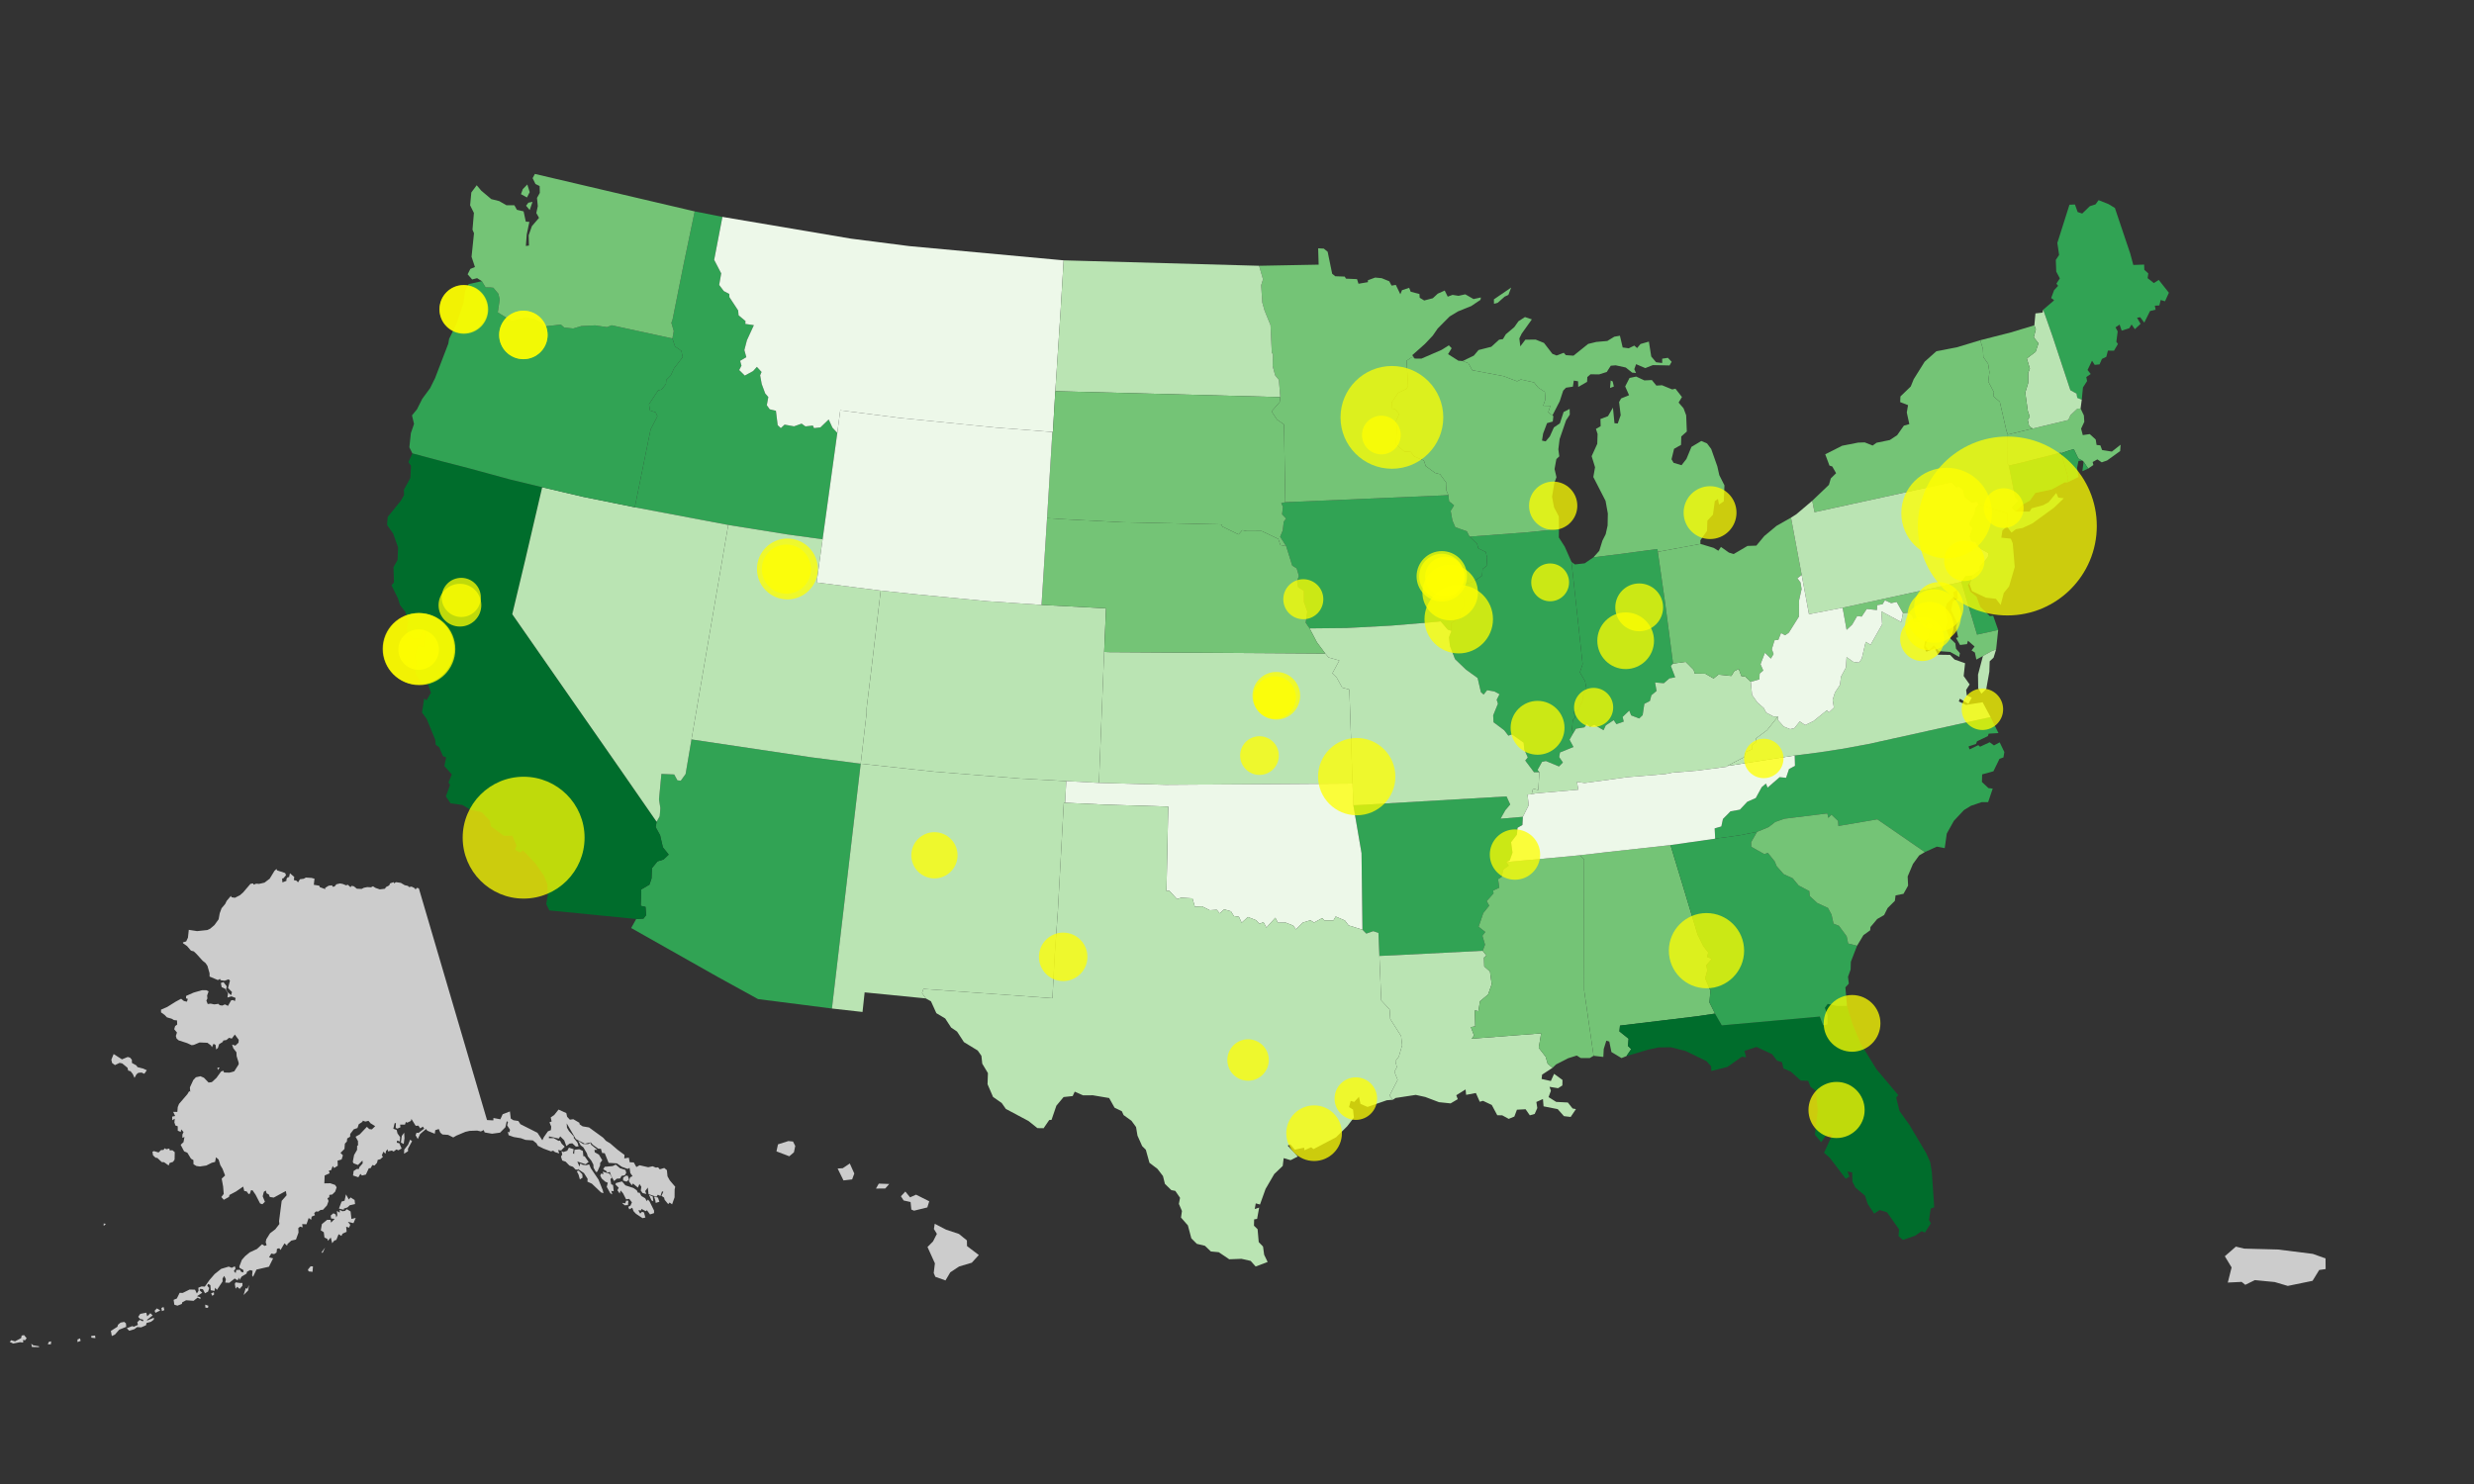 <svg version="1.1"
     baseProfile="full"
     xmlns="http://www.w3.org/2000/svg" height="300" width="500">
	 <rect width="100%" height="100%" fill="#333333" stroke="none"/>
	 <path style="fill: rgb(116, 196, 118);" d="M325.261,172.199L337.61,170.84L339.84,178.177L343.085,188.958L344.248,191.274L345.232,192.546L345.032,193.446L345.94,193.854L344.856,195.119L345.046,196.208L344.607,197.771L345.687,200.288L345.475,202.641L346.609,204.906L342.972,205.445L327.402,207.33L327.284,208.5L329.137,209.983L329.011,211.443L329.663,212.093L328.702,213.501L327.709,213.899L325.671,212.674L325.239,210.553L324.643,210.375L324.119,212.068L324.037,213.665L322.068,213.434L320.156,200.181L320.133,183.411L320.151,173.723L319.322,172.888Z"></path><path style="fill: rgb(204, 204, 204);" d="M132.454,242.723L132.187,241.899L132.981,242.103L133.263,242.952L132.513,243.169ZM131.166,241.543L131.931,241.889L132.028,242.853L131.674,242.667ZM125.954,238.037L126.547,237.655L126.903,237.719L127.126,238.468L126.626,238.874L125.922,238.645ZM124.486,239.161L125.708,238.831L126.397,239.629L128.002,240.154L128.677,240.61L128.937,241.123L129.265,241.104L129.611,241.767L130.389,242.237L130.717,242.813L130.949,242.49L131.294,242.901L132.188,244.731L132.18,245.238L131.373,245.503L130.744,244.653L130.507,244.851L129.638,244.387L129.575,244.695L129.005,244.661L129.388,245.339L129.747,244.965L130.148,245.102L130.437,246.134L129.859,246.26L128.522,245.369L128.025,244.832L127.789,244.154L127.179,244.475L126.967,243.973L127.425,243.716L127.712,243.063L127.165,242.361L126.531,242.443L125.905,241.212L125.43,240.665L125.235,241.276L124.788,240.623L125.041,240.112L124.374,239.427ZM125.709,243.162L126.366,243.261L126.557,242.713L126.994,242.746L126.923,243.617L126.249,243.652ZM122.486,236.696L121.913,236.373L122.213,235.876L123.823,235.73L124.442,235.435L125.273,236.141L126.414,236.522L126.569,237.113L126.261,237.592L125.609,237.717L125.335,238.24L124.663,238.276L124.111,238.758L123.503,237.673L123.251,236.907L122.763,237.079ZM122.832,239.102L122.315,238.879L121.596,238.241L121.304,237.646L121.504,237.224L121.956,237.381L121.821,236.846L123.225,237.291L123.68,238.097L123.361,238.355L123.523,239.407L123.897,239.563L124.036,240.812L123.524,240.743L123.748,241.458L123.34,241.222L122.624,239.932ZM121.826,240.627L121.962,241.222L121.465,241.05L119.609,239.281L118.729,238.884L118.75,238.29L118.025,237.154L116.949,236.429L117.28,235.192L117.751,235.471L118.493,235.551L119.073,235.383L119.395,236.152L120.959,238.467ZM117.838,231.262L118.855,231.286L119.336,231.028L119.461,231.412L120.739,232.441L120.144,232.437L120.203,232.942L121.039,233.406L121.716,234.557L121.291,235.106L121.28,235.608L120.731,236.855L120.446,236.939L119.956,236.052L119.917,235.417L119.498,234.624L118.779,233.736L118.622,233.179L117.902,231.949L117.342,231.522L116.862,230.598ZM116.574,236.787L116.949,236.644L117.679,237.38L117.743,238.064L117.197,238.426L116.916,237.426ZM113.853,232.895L114.638,232.631L114.981,232.008L115.939,232.318L115.792,233.115L116.026,233.302L116.113,232.436L117.094,232.331L117.798,232.671L117.896,233.746L118.155,233.736L118.964,234.9L118.351,235.359L116.672,234.81L117.129,235.867L116.891,236.451L116.344,236.444L115.802,235.881L115.085,235.628L114.318,234.84L113.631,234.604L113.371,233.81L113.626,233.41L113.488,232.693ZM83.281,230.698L82.455,232.207L82.468,232.732L81.656,233.235L81.693,232.409L82.478,231.411L82.889,230.394ZM81.684,228.984L81.749,230.085L81.594,231.256L81.023,230.981L81.205,229.63ZM71.889,179.471L72.115,179.658L73.081,179.702L73.54,179.468L74.209,179.332L74.976,179.373L75.379,179.171L75.886,179.493L76.749,179.792L77.795,179.666L78.012,179.325L78.65,178.997L78.852,178.57L79.569,178.332L79.622,178.58L80.02,178.333L81.014,178.481L81.79,178.944L82.442,179.087L82.643,179.324L83.182,179.232L83.808,179.553L83.991,179.823L84.222,179.492L84.646,179.574L98.427,226.424L99.705,226.494L99.721,226.008L101.121,226.271L101.589,225.25L103.056,224.688L103.222,226.118L103.753,226.46L104.753,226.615L105.18,227.262L108.626,229.003L109.61,230.518L109.905,229.894L110.728,228.711L111.337,228.458L111.406,227.757L111.049,226.877L111.484,226.715L111.301,225.892L112,225.414L112.886,224.304L114.451,225.021L114.618,225.76L115.164,226.349L115.866,226.255L117.087,226.973L117.152,227.288L117.749,227.698L119.039,227.914L121.894,229.988L122.461,230.622L123.31,231.133L124.807,232.425L126.212,233.471L126.17,234.181L127.088,234.024L127.264,234.953L128.088,234.993L128.611,235.923L129.262,235.565L131.01,235.962L131.899,235.768L132.536,236.039L133,235.977L133.338,236.389L134.249,236.111L134.783,236.554L134.905,237.802L135.387,238.653L136.468,239.915L136.349,240.419L136.332,242.05L135.833,243.462L135.331,243.097L135.045,243.421L134.329,242.553L134.21,242.102L133.682,241.747L134.061,240.936L133.799,240.838L133.48,241.777L132.946,241.519L132.668,241.931L131.066,241.399L130.929,240.075L130.399,240.787L130.628,241.376L129.866,241.182L129.503,240.684L129.617,239.911L129.23,239.36L128.924,240.093L127.921,239.249L127.691,239.601L127.095,238.795L127.352,237.993L127.846,237.776L127.387,237.13L127.24,236.096L126.849,236.3L125.67,235.875L124.671,235.18L123.006,235.077L122.22,233.131L121.682,233.076L121.447,232.239L120.908,232.214L119.809,231.424L119.398,230.94L118.192,231.213L116.377,230.263L114.53,227.093L114.587,227.967L114.968,228.621L115.989,229.767L115.948,230.03L116.714,230.996L116.929,231.747L116.375,231.778L115.67,231.127L115.102,231.192L114.456,231.685L114.031,230.523L113.221,229.722L112.93,230.169L110.957,229.73L110.926,230.078L111.919,230.083L112.9,230.641L113.175,230.569L113.501,231.184L114.134,231.807L113.41,232.569L112.789,232.492L113.024,233.172L112.158,232.906L111.795,232.609L111.372,232.762L109.857,232.201L108.699,231.629L108.436,231.141L107.7,230.542L106.209,230.438L105.296,230.104L103.821,229.856L102.79,229.489L102.643,228.781L102.946,228.926L103.082,228.4L102.494,227.499L102.661,226.842L102.419,226.647L102.134,227.885L101.055,228.972L99.436,229.188L97.954,228.93L97.756,228.447L97.182,228.73L96.434,228.552L94.899,228.614L94.052,228.81L92.232,229.576L91.602,229.941L90.566,229.424L89.422,229.342L88.985,228.971L88.685,228.243L87.97,228.466L87.875,229.196L86.38,228.585L86.088,228.236L84.908,229.252L84.438,230.26L83.994,229.499L84.178,228.991L84.588,229.025L85.728,228.166L85.468,227.751L84.926,228.101L84.569,227.558L84.005,227.587L83.156,226.203L83.027,226.611L82.304,226.959L82.02,226.809L81.854,227.34L80.866,227.351L80.925,227.896L80.307,228.156L79.969,228.013L80.014,227.01L79.746,227.088L79.491,228.186L80.156,228.418L80.344,229.144L80.862,229.869L80.796,230.759L80.257,230.564L80.194,231.014L80.699,231.099L81.171,232.183L80.523,232.534L80.103,232.375L79.551,232.793L79.197,232.591L78.399,232.755L78.356,232.324L78.023,232.671L77.9,233.245L77.483,232.817L77.167,233.567L77.401,233.85L76.867,234.342L76.335,234.482L76.203,235.056L75.689,235.627L75.262,235.515L74.899,236.149L74.536,236.172L73.947,237.445L73.147,237.639L72.838,237.302L72.425,237.993L71.349,237.634L71.472,236.72L72.096,236.324L72.535,236.325L72.62,235.966L73.303,235.179L73.255,234.605L72.342,235.509L71.44,235.158L71.301,234.856L71.564,233.489L72.164,232.455L72.176,231.67L72.367,231.499L72.342,230.661L71.861,229.795L72.687,229.337L74.153,227.794L74.626,228.248L75.155,228.314L75.826,227.658L74.884,227.074L74.477,226.582L73.833,226.735L73.334,226.544L73.23,226.792L72.505,227.27L72.245,228.031L71.485,228.305L70.778,229.236L70.762,229.789L70.173,230.151L70.105,230.768L69.703,231.192L69.615,232.274L68.818,233.059L69.303,233.555L69.037,234.396L68.226,234.628L68.263,235.666L67.526,236.118L67.239,235.713L66.93,236.553L66.471,236.626L66.612,237.191L65.615,237.629L65.55,239.224L66.743,239.202L67.722,239.541L68.038,240.03L67.738,240.898L67.152,241.476L66.562,241.56L66.545,242.024L66.174,242.231L66.404,242.788L66.077,243.684L65.274,244.561L64.777,244.602L64.317,244.927L63.844,244.906L63.505,245.248L63.643,245.671L62.976,245.95L62.884,246.59L62.384,246.221L61.946,247.489L61.068,247.457L61.169,248.113L60.637,247.972L60.284,248.28L60.333,249.169L59.817,250.579L58.876,250.798L58.123,251.465L58.013,251.815L57.492,251.347L56.694,252.699L56.445,252.334L55.977,252.464L55.89,253.214L55.409,253.516L54.821,253.417L54.38,254.174L55.195,254.384L54.359,256.071L51.832,256.656L51.134,258.126L50.954,257.811L51.046,256.892L50.547,256.75L49.92,257.096L49.823,257.469L48.835,258.068L48.408,258.754L48.283,258.265L48.018,258.836L47.437,258.457L46.334,259.329L45.52,259.283L45.65,258.597L45.308,257.929L44.971,258.466L44.989,259.041L43.845,260.759L43.482,260.317L43.345,260.973L42.594,260.831L42.518,259.795L42.07,259.548L41.891,259.914L42.282,260.389L42.057,261.098L41.433,261.445L41.008,260.623L40.454,260.539L40.34,260.85L40.877,261.334L39.819,262.03L40.503,262.264L40.504,262.608L39.937,262.323L39.123,262.969L37.615,262.853L36.839,263.263L36.75,263.602L35.857,263.944L35.234,263.755L35.089,262.768L35.741,262.499L36.302,261.36L36.929,261.373L38.325,260.684L39.409,260.716L39.781,261.482L40.121,260.954L40.087,260.32L40.722,260.064L41.393,260.094L42.346,258.755L43.378,257.558L44.7,256.507L46.219,256.054L46.84,256.295L47.454,255.988L47.608,256.449L47.264,256.962L47.629,257.368L47.749,256.738L48.505,256.688L48.712,257.091L49.178,257.237L49.196,256.75L48.428,256.314L48.366,256.027L48.887,254.681L49.572,253.908L50.489,253.161L51.935,252.491L52.973,251.529L53.48,251.865L53.885,251.714L53.701,251.114L53.814,250.537L54.579,249.312L55.638,248.507L56.464,247.444L56.398,246.871L56.929,242.764L57.925,241.629L57.769,240.772L55.325,242.099L54.533,241.977L54.328,241.463L53.878,241.243L53.718,240.671L53.325,240.938L53.089,241.834L53.541,242.948L53.027,243.447L52.56,243.281L51.645,241.508L51.032,240.621L50.723,240.622L50.518,241.285L50.252,241.4L49.852,240.854L49.365,240.766L49.148,239.873L47.696,240.868L46.382,241.565L46.27,241.966L45.229,242.546L44.738,241.985L45.216,241.366L45.094,239.865L44.803,238.273L45.489,237.63L44.976,236.291L44.525,235.529L44.189,234.424L43.651,233.944L43.473,234.888L42.794,235.063L41.694,235.619L40.389,235.811L39.69,235.713L39.107,235.36L39.088,234.523L38.593,234.231L37.864,233.027L37.203,232.748L36.514,231.424L37.089,230.892L37.281,229.838L36.862,230.037L36.858,229.372L37.093,228.842L36.623,228.314L36.526,228.826L35.924,228.574L35.917,227.678L35.448,227.522L35.242,226.897L35.322,226.153L34.816,226.454L34.801,225.73L35.398,225.611L34.999,224.766L35.837,224.783L35.922,223.808L36.179,223.166L37.869,221.196L38.232,220.588L38.446,220.719L38.38,219.821L39.06,218.342L39.591,217.773L40.52,217.573L41.212,217.872L42.158,218.844L42.811,218.76L43.74,217.908L44.7,216.592L45.164,216.463L45.268,216.811L46.368,216.841L47.345,216.573L48.229,215.178L48.233,214.833L47.823,213.506L47.784,212.731L47.14,211.887L46.908,211.165L47.57,211.378L48.206,210.784L48.25,210.211L47.46,209.138L46.847,209.958L46.289,209.801L45.751,210.246L45.147,210.343L44.989,210.653L44.284,211.087L44.044,211.853L43.685,212.155L43.563,211.23L43.153,211.011L42.824,211.714L42.667,211.361L41.918,210.805L40.332,210.74L39.16,211.235L38.723,211.289L37.826,210.873L36.119,210.32L35.696,209.963L35.538,209.428L35.766,208.73L35.208,208.069L35.395,207.425L35.813,207.121L35.774,206.282L35.167,206.221L34.691,205.941L33.736,205.663L33.275,205.178L32.547,204.658L32.543,204.109L33.833,203.541L35.477,202.51L36.602,201.903L37.167,202.358L37.774,202.499L37.962,201.941L37.6,201.823L37.608,201.336L39.133,200.66L40.811,200.179L41.693,200.178L42.161,200.405L41.86,201.247L41.917,201.852L41.707,202.269L41.981,202.973L42.569,202.891L43.297,203.042L44.153,202.936L44.388,203.204L44.945,203.282L45.444,203.041L46.077,203.346L46.722,202.218L47.163,202.171L47.46,202.405L47.622,201.75L46.787,201.419L45.973,201.655L46.078,200.8L45.478,199.867L44.805,199.558L44.633,198.722L45.171,198.542L45.823,199.392L45.677,200.045L45.993,200.569L46.7,201.188L46.887,200.563L46.086,199.714L46.477,198.239L46.203,197.975L45.395,198.264L44.577,198.149L44.464,197.887L44.037,198.126L42.353,197.413L42.356,196.756L41.932,195.275L41.559,194.709L40.944,194.212L39.732,192.867L39.177,192.337L38.595,192.174L37.794,191.244L36.988,190.68L36.963,190.506L37.625,190.315L37.985,189.551L38.155,187.971L39.832,188.231L41.901,188.011L42.449,187.761L43.333,187.017L44.185,185.841L44.404,184.634L44.783,183.605L45.499,182.758L45.811,182.121L46.673,181.105L46.794,181.39L47.482,181.491L48.496,180.973L49.129,180.417L50.617,178.676L51.175,178.588L51.236,178.84L51.802,178.636L52.362,178.682L53.454,178.431L54.502,177.637L55.487,176.024L55.894,175.668L55.983,175.943L57.635,176.49L57.798,176.928L57.275,177.552L57.019,177.596L57.076,178.379L57.885,178.074L57.905,177.651L58.249,177.234L58.389,177.449L58.599,176.534L59.469,177.281L59.386,177.907L59.907,178.032L60.236,178.37L60.625,177.743L61.396,177.642L61.816,177.403L62.962,177.477L63.561,177.635L63.421,178.866L64.52,179.046L64.636,179.344L65.743,179.74L65.72,179.487L66.42,179.051L67.139,178.976L67.19,179.253L67.61,179.219L67.986,178.764L68.691,178.597L69.219,178.682L69.974,178.983L70.278,178.845L70.835,179.348L71.057,179.079L71.513,179.168ZM69.478,244.335L69.488,244.565L68.503,244.32L69.039,242.906L69.639,242.726L69.92,241.45L70.503,242.485L70.847,242.069L71.662,242.582L71.761,243.41L70.681,243.652L70.242,244.078ZM66.909,247.161L67.638,246.4L66.909,246.323L66.839,245.723L67.392,245.267L67.844,245.513L67.963,246.108L68.166,245.684L68.094,244.795L68.648,245.144L68.68,244.563L69.168,244.859L69.711,244.801L70.099,244.441L70.854,244.906L71.026,246.421L71.896,246.204L71.433,247.271L70.318,246.992L70.789,247.605L70.542,248.182L69.961,247.985L70.056,249.015L69.236,249.39L69.001,249.848L68.434,249.5L67.98,250.641L67.555,250.796L67.131,251.326L66.854,250.168L66.256,250.855L66.192,250.485L65.57,250.163L65.436,249.107L64.831,248.723L65.054,247.465L66.104,246.597L66.795,246.594ZM65.707,252.199L65.194,253.307L64.991,253.15ZM62.783,255.986L63.251,256.013L63.164,257.112L62.382,257.019L62.229,256.655ZM50.327,259.764L50.148,260.883L49.225,261.799L49.673,260.395L49.984,260.539ZM48.452,259.357L49.006,259.36L48.987,259.934L48.426,260.561L47.939,260.127L47.624,260.525L47.456,259.547L47.623,259.234ZM43.221,261.227L43.272,261.688L42.915,261.962L42.669,261.466ZM44.396,215.805L44.033,216.309L43.937,215.845ZM41.468,263.742L42.11,263.969L42.026,264.396L41.509,264.346ZM33.05,264.216L33.217,264.834L32.727,265.052L32.613,264.409ZM32.401,264.909L31.411,265.396L31.247,264.978L31.695,264.501ZM33.608,232.325L34.217,232.18L34.309,232.564L34.838,232.525L35.316,232.914L35.287,234.414L34.975,234.878L34.278,235.105L34.088,235.608L33.155,234.942L32.695,234.925L31.789,234.08L31.448,234.043L30.927,233.552L30.806,232.843L31.107,232.703L32.048,232.978L32.555,232.481L33.04,232.472L33.287,232.12ZM30.388,265.472L30.854,265.919L29.732,266.789L29.732,266.962L31.101,266.374L31.081,266.774L30.511,267.21L29.633,267.441L29.5,267.917L28.529,268.335L27.726,268.279L27.145,268.705L26.106,269.019L25.63,268.503L26.731,268.083L27.045,268.205L27.877,267.835L27.745,267.303L28.243,266.809L28.877,267.134L28.979,266.8L28.281,266.612L27.933,266.2L28.337,265.61L29.568,265.363L29.749,266.1ZM22.406,269.05L23.729,268.213L23.851,267.795L24.37,267.37L25.11,267.231L25.452,267.531L25.507,268.229L24.087,268.806L23.231,269.792L22.6,270.085ZM19.217,269.988L19.279,270.517L18.466,270.424L18.431,270.072ZM21.412,247.409L20.954,247.833L20.953,247.338ZM16.171,270.557L16.3,271.07L15.658,271.313L15.655,270.791ZM22.968,213.079L24.652,214.157L25.812,213.676L26.279,213.808L26.649,214.243L26.667,214.886L27.539,215.365L27.785,215.72L28.972,216.032L29.668,216.357L29.169,217.074L28.604,216.823L27.957,216.877L27.588,217.173L27.181,217.898L26.837,217.121L26.386,216.558L25.91,216.427L25.765,215.851L24.709,214.982L24.171,214.863L23.234,215.315L22.657,214.892L22.504,214.222ZM10.342,271.157L10.282,271.756L9.655,271.752L9.872,271.271ZM6.328,271.64L6.698,271.95L7.882,272.161L7.901,272.339L6.443,272.305ZM4.279,270.502L4.372,269.996L4.861,269.898L5.389,270.537L5.046,270.96L4.673,270.85L4.679,271.407L4.062,271.331L2.658,271.603L1.97,271.271L2.266,270.929L3.03,271.16ZM-2.989,271.073L-2.399,271.133L-2.558,271.77L-3.264,271.504L-4.355,272.019L-4.443,270.935L-4.057,271.006L-3.812,270.274L-3.341,270.365L-3.482,270.918ZM-5.02,270.047L-4.741,270.386L-5.208,271.177L-5.757,271.297L-5.635,270.769ZM-8.092,269.359L-7.569,269.534L-7.255,270.272L-7.969,270.844ZM-32.709,254.758L-32.302,255.305L-32.483,255.818L-33.774,255.607L-34.197,254.488L-34.037,254.121Z"></path><path style="fill: rgb(49, 163, 84);" d="M173.951,154.387L168.134,203.88L153.205,201.975L145.077,197.502L127.559,187.604L128.575,185.784L130.05,185.703L130.577,185.014L130.466,183.334L129.494,183.114L129.597,179.809L131.257,178.832L131.676,177.586L131.763,175.499L132.88,174.131L134.101,173.756L135.147,172.763L133.971,171.289L133.407,168.843L132.508,167.216L132.701,166.125L133.33,165.012L133.463,163.371L133.186,161.608L133.673,156.453L136.255,156.564L136.904,157.754L137.591,157.823L138.56,156.472L139.752,149.48L163.978,153.097Z"></path><path style="fill: rgb(49, 163, 84);" d="M274.496,162.746L304.471,160.999L305.219,162.631L304.241,163.777L303.268,165.502L307.773,165.125L307.686,166.778L306.694,167.348L306.578,168.713L305.393,170.264L305.684,172.369L305.116,173.964L304.439,174.261L304.928,174.995L303.858,175.758L303.472,177.288L302.763,177.73L303.016,179.451L301.765,180.031L301.849,180.604L300.471,182.157L300.974,183.085L299.782,184.574L298.834,187.345L300.181,188.406L299.601,189.172L300.129,190.967L299.66,192.206L281.92,193.111L278.777,193.249L278.583,188.586L277.539,188.243L276.134,188.731L275.353,187.942L275.167,172.472L273.508,162.782Z"></path><path style="fill: rgb(0, 109, 44);" d="M89.434,93.287L94.761,94.66L103.098,96.933L109.577,98.497L106.119,113.326L103.527,124.164L110.244,133.818L116.745,143.162L121.984,150.675L125.818,156.185L132.701,166.125L132.508,167.216L133.407,168.843L133.971,171.289L135.147,172.763L134.101,173.756L132.88,174.131L131.763,175.499L131.676,177.586L131.257,178.832L129.597,179.809L129.494,183.114L130.466,183.334L130.577,185.014L130.05,185.703L128.575,185.784L118.908,184.826L111.02,184.048L110.389,182.741L110.717,180.943L110.607,178.711L109.908,176.994L108.131,174.458L105.723,171.926L105.071,172.327L104.063,171.763L104.402,170.95L103.552,168.941L101.819,168.952L99.19,167.028L99.005,165.899L97.349,164.185L95.128,163.718L93.434,162.725L91.059,162.405L90.116,160.987L90.96,158.663L90.636,158.187L91.309,156.565L89.812,154.859L90.163,153.108L89.511,152.848L88.76,151.072L88.058,150.549L87.956,149.53L86.242,145.365L85.284,144.024L85.735,141.201L86.19,141.567L87.087,140.053L86.517,138.313L85.297,138.197L84.114,136.443L83.849,135.226L84.228,134.227L83.821,132.673L84.412,130.433L85.642,130.756L85.956,127.496L85.33,127.68L84.816,129.192L83.43,129.174L82.191,127.594L82.479,125.522L81.903,123.667L80.846,122.33L80.439,121.017L79.122,118.301L79.622,117.739L79.526,114.657L80.353,113.185L80.452,110.658L79.46,107.875L78.227,106.123L78.35,104.503L80.994,101.244L81.657,100.08L81.623,99.018L82.924,96.632L83.065,94.17L82.541,93.421L83.338,91.646Z"></path><path style="fill: rgb(186, 228, 179);" d="M185.328,120.164L199.571,121.538L210.492,122.283L223.53,122.977L223.154,131.792L222.1,158.264L215.494,157.902L206.283,157.4L188.872,156.004L185.076,155.589L173.951,154.387L175.143,144.176L175.144,143.204L176.049,135.779L177.998,119.4Z"></path><path style="fill: rgb(49, 163, 84);" d="M408.709,93.49L416.529,91.483L416.569,91.622L417.984,96.626L417.83,97.521L417.243,97.536L414.678,98.951L411.362,99.657L410.263,101.201L408.844,101.978L407.304,103.43L406.598,102.568L407.907,101.228L407.275,100.648L405.993,94.113Z"></path><path style="fill: rgb(49, 163, 84);" d="M398.619,116.359L398.266,117.536L397.728,118.261L398.197,119.587L399.463,120.622L400.223,122.672L402.155,124.536L402.823,124.472L403.837,127.353L399.564,128.291L396.381,117.641L397.254,116.44Z"></path><path style="fill: rgb(204, 204, 204);" d="M389.694,125.773L390.711,126.434L390.049,127.523L389.271,126.411Z"></path><path style="fill: rgb(0, 109, 44);" d="M342.972,205.445L346.609,204.906L347.97,207.282L358.196,206.366L367.785,205.504L368.459,207.285L369.344,207.087L369.372,205.285L368.816,203.727L369.39,202.949L371.207,203.366L373.283,203.345L374.385,206.992L376.065,211.02L379.224,216.133L383.643,221.387L383.224,221.901L383.894,224.588L385.878,227.366L389.257,233.066L390.086,234.89L390.418,236.856L390.908,244.046L390.208,244.323L389.85,246.653L390.238,247.302L389.031,249.163L388.36,248.903L387.017,249.823L384.586,250.649L383.695,249.897L383.806,248.533L381.376,245.074L379.884,244.615L378.776,245.337L377.473,243.399L376.92,241.715L374.977,240.075L374.381,238.876L374.327,237.008L373.383,236.83L373.776,237.871L373.018,238.287L369.799,234.054L368.639,233.038L370.385,229.232L368.908,229.668L368.078,230.912L366.799,229.383L367.374,224.464L366.986,220.516L365.924,219.721L365.429,218.495L363.941,218.443L361.924,216.634L360.435,215.995L360.155,214.732L359.139,214.405L358.144,213.106L354.997,211.643L352.566,212.434L352.881,213.742L352.027,213.623L349.137,215.674L345.859,216.508L345.814,215.549L344.882,214.516L340.657,212.461L337.74,211.718L335.213,211.737L333.151,212.174L328.702,213.501L329.663,212.093L329.011,211.443L329.137,209.983L327.284,208.5L327.402,207.33Z"></path><path style="fill: rgb(49, 163, 84);" d="M355.11,168.165L353.904,170.257L353.929,171.18L356.573,172.666L357.284,172.406L358.672,174.135L359.066,175.096L360.486,176.718L362.298,177.541L363.502,179L365.662,180.147L365.754,181.157L367.283,182.554L369.435,183.547L370.156,184.885L370.56,186.718L371.655,187.159L373.214,189.272L373.517,190.731L375.319,191.186L374.059,194.439L374.011,196.008L373.487,197.466L373.65,198.85L372.956,199.606L373.283,203.345L371.207,203.366L369.39,202.949L368.816,203.727L369.372,205.285L369.344,207.087L368.459,207.285L367.785,205.504L358.196,206.366L347.97,207.282L346.609,204.906L345.475,202.641L345.687,200.288L344.607,197.771L345.046,196.208L344.856,195.119L345.94,193.854L345.032,193.446L345.232,192.546L344.248,191.274L343.085,188.958L339.84,178.177L337.61,170.84L346.642,169.545L351.565,168.862Z"></path><path style="fill: rgb(204, 204, 204);" d="M191.086,258.846L189.036,258.116L188.707,257.358L188.947,255.398L187.45,252.085L188.56,250.972L189.347,249.435L188.745,248.445L188.909,247.395L191.226,248.594L193.811,249.453L195.414,250.756L195.436,251.9L197.82,253.711L196.405,255.265L193.842,256.029L192.053,257.206ZM182.967,240.874L183.926,242.049L185.131,241.509L187.802,242.847L187.416,244.089L184.728,244.747L184.185,244.517L184.029,242.998L182.632,242.684L182.081,241.836ZM179.716,239.348L178.919,240.259L177.035,240.28L177.607,239.276ZM171.743,235.204L172.656,237.236L172.217,238.426L170.47,238.629L169.288,236.218L170.318,236.163ZM159.333,230.671L160.272,230.763L160.721,231.662L160.456,232.941L159.519,233.749L156.923,232.758L157.235,231.337Z"></path><path style="fill: rgb(49, 163, 84);" d="M146.005,43.843L144.336,52.531L145.757,55.264L145.349,57.602L146.276,58.84L147.393,59.434L147.41,60.065L149.181,62.757L149.271,63.74L150.666,64.907L150.631,65.482L152.358,65.736L150.956,68.781L150.439,70.773L150.832,72.198L149.583,72.949L149.854,73.918L149.392,74.807L150.523,75.927L152.211,75.005L152.964,74.164L153.909,75.196L153.625,75.875L153.943,77.625L154.649,79.536L155.279,80.27L154.975,81.918L155.56,82.741L156.815,83.041L157.174,85.961L157.805,86.546L158.57,85.842L160.479,86.186L162.005,85.643L162.781,86.196L164.283,86.031L164.516,86.55L165.809,86.399L167.477,84.798L168.237,86.453L169.223,87.51L166.252,109.018L159.124,108.039L147.179,106.125L128.293,102.552L131.486,86.818L132.862,84.16L132.502,83.354L131.361,82.974L131.167,81.712L133.021,78.912L133.709,78.758L134.594,77.618L134.655,76.8L135.556,75.907L136.218,74.478L137.968,72.193L137.708,70.925L136.422,70.036L135.898,68.421L136.167,66.918L135.691,65.264L135.93,64.583L138.208,53.205L140.399,42.736Z"></path><path style="fill: rgb(49, 163, 84);" d="M296.999,108.48L308.801,107.593L315.071,106.951L315.042,108.647L316.233,110.503L317.603,113.598L319.853,134.254L319.298,135.917L320.344,137.695L320.625,139.218L319.918,140.558L319.823,141.734L318.809,143.737L318.048,143.964L318.35,145.048L317.878,145.535L317.687,147.642L317.971,148.194L317.208,149.536L318.002,151.006L315.282,152.11L315.112,153.049L315.865,154.137L315.074,154.944L312.426,153.845L311.647,154.016L310.74,155.653L311.123,156.101L310.023,156.107L308.255,153.747L308.766,153.12L308.053,151.488L307.932,150.142L305.57,148.46L304.842,148.716L304.001,147.624L301.85,146.009L301.775,144.611L302.735,142.257L302.483,141.454L303.058,140.341L302.051,139.795L300.552,139.528L299.846,140.407L299.29,139.917L298.628,137.065L296.261,135.355L294.062,133.239L293.041,130.602L292.847,128.827L293.337,127.536L293.335,125.941L295.097,124.849L295.178,123.49L295.972,122.562L295.965,121.016L294.805,119.845L295.119,118.277L297.604,117.655L299.534,116.391L299.637,115.03L300.436,114.384L300.544,112.685L300.277,111.596L298.769,110.85L298.521,109.952Z"></path><path style="fill: rgb(49, 163, 84);" d="M327.395,111.997L334.972,110.987L335.052,111.559L336.541,121.958L338.135,134.155L337.678,134.609L338.558,136.922L337.395,137.132L336.263,138.115L334.491,137.964L334.793,139.676L333.749,140.545L333.452,141.703L332.329,142.287L331.984,144.569L331.28,145.243L329.661,144.619L329.278,143.645L327.934,144.928L328.161,145.873L326.682,146.391L326.134,145.581L324.53,146.644L324.078,147.619L322.223,146.518L321.365,146.905L320.702,146.347L320.214,147.032L318.516,147.311L317.971,148.194L317.687,147.642L317.878,145.535L318.35,145.048L318.048,143.964L318.809,143.737L319.823,141.734L319.918,140.558L320.625,139.218L320.344,137.695L319.298,135.917L319.853,134.254L317.603,113.598L318.301,114.101L320.273,113.878L322.056,112.652Z"></path><path style="fill: rgb(49, 163, 84);" d="M291.749,100.144L292.713,100.076L292.874,101.365L293.868,102.16L293.184,103.269L293.534,105.219L294.122,106.575L296.46,107.412L296.999,108.48L298.521,109.952L298.769,110.85L300.277,111.596L300.544,112.685L300.436,114.384L299.637,115.03L299.534,116.391L297.604,117.655L295.119,118.277L294.805,119.845L295.965,121.016L295.972,122.562L295.178,123.49L295.097,124.849L293.335,125.941L293.337,127.536L292.598,127.297L291.148,125.606L290.47,125.699L281.144,126.476L272.124,126.958L264.673,127.033L263.892,125.893L264.199,123.62L263.512,121.659L263.499,119.443L262.347,118.696L262.145,117.496L262.514,116.429L262.059,114.897L261.166,114.337L259.939,110.412L258.721,108.506L259.259,107.2L259.441,105.467L259.917,104.834L259.106,103.982L259.29,102.442L258.934,101.727L259.759,101.522Z"></path><path style="fill: rgb(186, 228, 179);" d="M224.133,131.833L267.841,132.112L268.518,132.913L270.682,133.521L269.27,136.124L270.137,136.966L271.266,139.005L272.711,139.39L273.351,158.394L235.591,158.651L222.1,158.264L223.154,131.792Z"></path><path style="fill: rgb(186, 228, 179);" d="M344.642,136.189L346.319,137.157L347.284,136.375L349.908,136.65L350.502,135.677L351.404,135.24L351.933,136.67L352.739,136.784L353.847,137.826L354.091,140.476L355.174,142.011L356.456,143.119L356.955,144.064L358.417,144.846L359.329,144.838L357.126,147.607L354.844,149.302L354.952,149.969L354.037,150.703L354.084,151.478L352.828,152.02L352.53,153.044L349.044,154.853L348.953,155.014L343.072,155.781L337.913,156.204L336.57,156.48L328.915,157.108L320.256,158.289L318.705,158.065L318.984,159.637L310.378,160.387L309.552,160.559L309.831,159.419L310.888,159.71L311.123,156.101L310.74,155.653L311.647,154.016L312.426,153.845L315.074,154.944L315.865,154.137L315.112,153.049L315.282,152.11L318.002,151.006L317.208,149.536L317.971,148.194L318.516,147.311L320.214,147.032L320.702,146.347L321.365,146.905L322.223,146.518L324.078,147.619L324.53,146.644L326.134,145.581L326.682,146.391L328.161,145.873L327.934,144.928L329.278,143.645L329.661,144.619L331.28,145.243L331.984,144.569L332.329,142.287L333.452,141.703L333.749,140.545L334.793,139.676L334.491,137.964L336.263,138.115L337.395,137.132L338.558,136.922L337.678,134.609L338.135,134.155L340.681,133.795L342.291,135.414L342.512,136.163Z"></path><path style="fill: rgb(186, 228, 179);" d="M281.92,193.111L299.66,192.206L300.409,193.165L299.919,193.586L299.968,195.366L301.127,196.39L301.478,198.966L300.741,201.043L299.099,202.412L298.792,204.406L298.051,204.265L298.148,207.48L297.261,207.637L297.906,209.324L297.419,209.981L311.468,208.899L310.982,211.827L312.375,213.629L312.788,215.035L313.772,215.861L311.656,217.248L311.565,218.12L313.429,218.533L314.089,217.082L315.78,218.321L315.757,219.428L314.891,219.987L313.159,219.71L313.437,220.501L312.966,221.79L314.514,222.757L316.868,222.878L317.819,224.084L318.502,224.212L317.434,225.799L316.074,225.637L314.813,224.217L311.957,223.653L311.831,222.177L310.502,222.769L310.69,224L310.161,225.195L309.178,225.468L308.324,224.243L306.574,224.335L306.054,225.717L304.916,226.187L303.605,225.471L302.599,225.449L301.488,223.374L299.719,222.54L299.065,222.729L298.28,220.961L296.308,221.33L296.196,220.235L294.318,221.408L294.616,222.204L293.17,223.058L290.823,222.812L288.063,221.766L286.13,221.339L282.05,221.964L281.526,222.322L280.825,221.491L282.465,218.306L281.813,216.658L282.307,215.725L282.006,214.54L282.703,213.597L283.375,211.311L283.165,209.449L280.973,205.995L280.848,204.078L279.151,202.229L278.777,193.249Z"></path><path style="fill: rgb(49, 163, 84);" d="M420.728,80.806L419.819,80.423L419.675,79.564L418.427,78.879L414.806,67.943L412.935,62.606L415.142,60.712L414.549,60.239L415.131,58.672L415.946,57.781L415.604,57.335L416.297,56.28L415.571,54.903L415.484,52.539L416.149,51.541L415.792,49.11L418.24,41.389L419.349,41.34L419.896,42.862L420.815,43.17L422.362,41.681L423.51,41.312L424.127,40.464L426.134,41.26L427.422,42.039L430.538,51.297L431.143,53.562L433.337,53.49L433.368,54.537L434.179,55.275L434.037,56.229L435.29,57.223L436.285,56.587L438.335,59.178L437.558,60.906L436.683,60.644L436.408,61.746L435.495,61.797L435.654,62.602L434.527,62.874L433.363,65.222L432.541,64.129L431.897,64.237L432.617,65.465L431.46,66.544L430.798,65.599L430.325,66.355L428.798,66.841L428.374,65.618L427.552,66.179L427.989,66.996L427.717,69.092L428.038,69.544L427.242,70.9L426.015,70.879L425.685,72.136L424.809,72.557L424.32,73.66L423.343,73.757L422.801,72.918L421.895,74.795L422.535,75.606L421.641,76.225L421.809,77.027L420.97,78.329Z"></path><path style="fill: rgb(116, 196, 118);" d="M398.611,133.131L398.465,133.165L398.284,133.208ZM372.395,122.861L396.381,117.641L399.564,128.291L403.837,127.353L403.422,131.282L402.442,131.669L400.753,132.622L399.426,133.335L399.129,131.917L398.452,131.482L399.067,130.692L397.722,129.522L397.54,130.209L396.133,130.39L395.303,128.948L395.736,128.847L395.301,126.818L395.546,125.918L394.338,123.326L394.679,121.562L395.718,121.02L395.508,119.335L394.735,119.715L394.898,120.569L393.439,122.048L393.167,123.151L393.634,125.668L393.258,126.993L394,128.902L395.182,130.066L395.312,131.126L396.096,132.034L395.969,132.807L394.131,131.794L391.807,131.629L390.858,130.457L389.796,131.486L389.095,130.554L389.777,129.018L390.049,127.523L390.711,126.434L389.694,125.773L389.271,126.411L388.231,125.802L386.773,125.679L386.494,124.407L385.623,123.856L384.59,123.933L383.32,121.69L382.214,121.927L380.938,121.36L380.471,122.149L379.39,122.326L379.337,123.323L377.279,123.108L376.251,124.647L375.334,124.538L374.336,126.263L373.202,127.325Z"></path><path style="fill: rgb(116, 196, 118);" d="M419.847,82.619L420.489,82.58L421.158,83.988L421.243,85.266L420.593,86.66L420.937,87.962L422.34,87.752L423.545,88.851L423.724,89.952L424.483,90.029L424.838,90.978L426.816,91.291L428.577,89.904L428.487,91.189L425.837,93.092L424.762,93.462L423.884,92.867L422.931,93.398L423.073,94.009L422.022,94.717L421.102,93.329L420.851,93.101L420.031,92.686L419.119,90.794L418.204,91.057L416.569,91.622L416.529,91.483L408.709,93.49L405.993,94.113L405.771,93.823L405.784,87.848L410.806,86.637L418.007,84.906L418.45,83.927Z"></path><path style="fill: rgb(116, 196, 118);" d="M343.657,109.954L335.052,111.559L334.972,110.987L327.395,111.997L322.056,112.652L323.218,111.35L323.856,109.284L324.513,107.992L324.899,106.248L324.949,103.818L324.49,101.259L322.014,96.433L322.362,94.457L321.675,92.221L322.812,89.714L322.874,87.726L322.542,86.706L323.497,86.152L323.452,84.71L324.978,84.129L325.979,82.406L326.289,85.552L326.946,85.61L327.543,83.937L327.222,81.277L327.633,80.546L329.238,79.894L328.454,78.12L329.332,76.408L330.674,76.124L332.336,76.901L333.845,76.828L334.754,77.95L335.895,77.877L337.957,78.726L338.613,78.577L339.929,80.261L339.25,81.383L340.249,82.536L340.779,83.956L340.911,87.233L339.788,88.231L339.738,89.936L338.334,90.731L337.818,92.846L338.237,93.56L339.843,94.046L340.833,92.778L341.845,90.339L343.841,89.149L344.996,89.643L345.839,90.77L347.073,94.265L347.472,96.049L348.516,98.117L348.379,101.356L347.421,102L347.201,100.866L346.566,101.31L346.19,104.05L345.065,105.252L344.997,107.309L343.652,109.224ZM325.925,77.11L326.162,78.138L325.391,78.433L325.529,76.921ZM313.937,84.147L312.901,83.345L313.334,82.047L311.879,82.012L312.318,80.763L312.22,79.236L310.847,78.326L310.037,77.307L307.368,76.716L306.603,77.08L303.9,76.046L297.54,74.837L296.76,73.419L295.6,72.987L297.857,71.894L298.817,70.761L301.396,70.103L302.976,68.667L303.754,68.546L304.32,67.584L306.047,66.125L306.879,64.943L308.198,64.092L309.589,64.567L307.528,67.458L307.065,68.413L307.26,70.02L308.277,68.672L310.352,68.646L312.043,69.325L313.744,71.532L314.579,71.87L316.043,71.318L316.465,71.797L318.007,71.902L320.971,69.524L322.612,69.124L324.843,68.929L326.254,68.068L327.388,67.866L327.947,70.242L329.17,70.409L330.294,69.866L330.864,70.363L331.548,69.543L333.243,69.055L333.72,72.069L334.697,73.227L335.929,73.381L335.933,72.511L337.082,72.337L337.843,73.137L337.419,73.879L334.043,73.806L332.517,74.414L330.657,73.619L330.297,74.634L330.64,75.405L329.855,75.323L328.571,74.296L326.532,73.85L325.538,73.934L324.732,75.195L323.185,75.684L321.438,75.664L320.803,76.224L320.755,77.192L318.964,78.227L318.927,77.077L318.072,76.939L317.881,78.164L316.493,78.374L315.923,78.968L315.223,81.116L313.777,83.924ZM304.074,59.975L302.699,61.202L301.94,61.416L301.921,60.513L305.414,58.129L304.849,59.614Z"></path><path style="fill: rgb(116, 196, 118);" d="M285.925,72.485L285.441,72.134L284.27,72.921L284.579,78.06L284.246,78.606L282.56,79.421L281.265,81.358L281.232,82.604L281.939,82.661L282.769,83.715L282.14,85.091L282.356,86.565L282.094,89.791L283.808,91.278L285.105,91.346L285.808,92.264L287.771,93.102L288.151,94.23L290.024,95.597L291.037,95.864L292.37,97.694L292.297,99.095L292.713,100.076L291.749,100.144L259.759,101.522L259.503,85.805L258.078,84.822L256.984,83.163L258.629,81.278L258.747,80.273L258.463,76.795L257.723,75.899L257.203,74L257.272,71.666L257.038,71.288L256.775,65.73L255.577,62.802L255.11,61.148L254.886,57.647L255.259,56.461L254.471,53.729L266.502,53.5L266.403,50.2L267.542,50.259L268.321,50.893L269.235,55.348L269.858,55.846L271.776,55.916L272.016,56.332L274.257,56.428L274.554,57.362L276.46,57.037L276.442,56.659L277.919,56.113L279.236,56.235L280.774,56.862L281.24,57.736L282.098,57.592L283.012,59.483L283.348,58.656L284.798,58.188L285.105,58.975L286.873,59.43L286.923,60.187L287.832,60.743L289.577,60.289L290.575,59.363L291.979,58.736L292.589,59.972L293.562,59.612L294.772,59.801L296.136,59.5L297.801,60.453L299.295,60.133L299.208,60.616L297.339,61.873L294.668,62.949L292.961,63.987L290.566,66.403L289.558,67.856L287.969,69.538L285.421,71.801Z"></path><path style="fill: rgb(116, 196, 118);" d="M317.43,173.081L319.322,172.888L320.151,173.723L320.133,183.411L320.156,200.181L322.068,213.434L321.287,213.898L319.465,213.886L318.672,213.385L316.906,213.939L314.497,215.171L313.772,215.861L312.788,215.035L312.375,213.629L310.982,211.827L311.468,208.899L297.419,209.981L297.906,209.324L297.261,207.637L298.148,207.48L298.051,204.265L298.792,204.406L299.099,202.412L300.741,201.043L301.478,198.966L301.127,196.39L299.968,195.366L299.919,193.586L300.409,193.165L299.66,192.206L300.129,190.967L299.601,189.172L300.181,188.406L298.834,187.345L299.782,184.574L300.974,183.085L300.471,182.157L301.849,180.604L301.765,180.031L303.016,179.451L302.763,177.73L303.472,177.288L303.858,175.758L304.928,174.995L304.439,174.261Z"></path><path style="fill: rgb(186, 228, 179);" d="M290.47,125.699L291.148,125.606L292.598,127.297L293.337,127.536L292.847,128.827L293.041,130.602L294.062,133.239L296.261,135.355L298.628,137.065L299.29,139.917L299.846,140.407L300.552,139.528L302.051,139.795L303.058,140.341L302.483,141.454L302.735,142.257L301.775,144.611L301.85,146.009L304.001,147.624L304.842,148.716L305.57,148.46L307.932,150.142L308.053,151.488L308.766,153.12L308.255,153.747L310.023,156.107L311.123,156.101L310.888,159.71L309.831,159.419L309.552,160.559L309.098,160.6L308.719,160.634L308.95,162.793L307.773,165.125L303.268,165.502L304.241,163.777L305.219,162.631L304.471,160.999L274.496,162.746L273.508,162.782L273.351,158.394L272.711,139.39L271.266,139.005L270.137,136.966L269.27,136.124L270.682,133.521L268.518,132.913L267.841,132.112L266.149,129.842L264.673,127.033L272.124,126.958L281.144,126.476Z"></path><path style="fill: rgb(237, 248, 233);" d="M214.966,52.632L214.372,62.456L213.281,79.075L212.789,87.33L212.688,87.324L201.28,86.436L181.871,84.489L169.818,82.951L169.223,87.51L168.237,86.453L167.477,84.798L165.809,86.399L164.516,86.55L164.283,86.031L162.781,86.196L162.005,85.643L160.479,86.186L158.57,85.842L157.805,86.546L157.174,85.961L156.815,83.041L155.56,82.741L154.975,81.918L155.279,80.27L154.649,79.536L153.943,77.625L153.625,75.875L153.909,75.196L152.964,74.164L152.211,75.005L150.523,75.927L149.392,74.807L149.854,73.918L149.583,72.949L150.832,72.198L150.439,70.773L150.956,68.781L152.358,65.736L150.631,65.482L150.666,64.907L149.271,63.74L149.181,62.757L147.41,60.065L147.393,59.434L146.276,58.84L145.349,57.602L145.757,55.264L144.336,52.531L146.005,43.843L171.987,48.243L183.765,49.751Z"></path><path style="fill: rgb(116, 196, 118);" d="M216.225,105.027L226.987,105.582L246.83,106.013L247.037,106.446L250.308,108.04L251.073,107.174L251.98,107.364L254.976,107.347L258.343,108.945L258.78,110.189L259.939,110.412L261.166,114.337L262.059,114.897L262.514,116.429L262.145,117.496L262.347,118.696L263.499,119.443L263.512,121.659L264.199,123.62L263.892,125.893L264.673,127.033L266.149,129.842L267.841,132.112L224.133,131.833L223.154,131.792L223.53,122.977L210.492,122.283L211.61,104.75Z"></path><path style="fill: rgb(186, 228, 179);" d="M128.293,102.552L147.179,106.125L139.752,149.48L138.56,156.472L137.591,157.823L136.904,157.754L136.255,156.564L133.673,156.453L133.186,161.608L133.463,163.371L133.33,165.012L132.701,166.125L125.818,156.185L121.984,150.675L116.745,143.162L110.244,133.818L103.527,124.164L106.119,113.326L109.577,98.497L117.75,100.414Z"></path><path style="fill: rgb(186, 228, 179);" d="M412.935,62.606L414.806,67.943L418.427,78.879L419.675,79.564L419.819,80.423L420.728,80.806L420.489,82.58L419.847,82.619L418.45,83.927L418.007,84.906L410.806,86.637L410.09,86.136L409.813,84.866L410.222,84.255L409.824,83.069L409.307,79.375L409.907,77.415L409.907,75.373L410.241,74.532L409.626,72.464L411.405,71.115L411.979,69.407L411.03,68.184L411.449,66.57L411.147,65.761L411.368,63.358L412.791,63.195Z"></path><path style="fill: rgb(116, 196, 118);" d="M403.298,103.072L405.722,103.742L405.597,106.413L404.697,107.242L404.473,108.692L406.387,108.898L406.78,109.843L407.186,114.619L406.041,118.546L404.974,119.86L404.337,122.307L403.382,121.053L401.32,120.816L398.552,119.502L398.106,118.27L398.025,118.091L398.266,117.536L398.619,116.359L400.178,115.234L400.123,114.552L401.747,112.661L401.877,111.833L399.625,110.553L399.29,109.494L398.417,109.41L398.106,108.444L398.715,106.706L397.974,105.945L399.132,103.773L399.245,102.752L399.923,101.938Z"></path><path style="fill: rgb(186, 228, 179);" d="M185.076,155.589L188.872,156.004L206.283,157.4L215.494,157.902L215.263,162.287L214.997,162.273L213.797,184.128L213.166,193.01L212.697,201.793L186.627,199.913L186.348,200.756L187.102,201.837L174.745,200.615L174.318,204.575L168.134,203.88L173.951,154.387Z"></path><path style="fill: rgb(116, 196, 118);" d="M400.217,68.775L400.749,70.516L400.839,72.177L401.803,73.557L402.069,75.222L401.83,77.121L402.974,79.299L402.826,80.083L404.162,81.219L405.519,87.122L405.784,87.848L405.771,93.823L405.993,94.113L407.275,100.648L407.907,101.228L406.598,102.568L407.304,103.43L410.189,103.415L410.605,102.755L412.92,102.131L414.018,101.531L415.576,99.652L415.984,100.589L417.1,100.729L415.135,102.624L410.753,105.809L408.799,106.725L407.417,106.987L406.516,107.67L405.597,106.413L405.722,103.742L403.298,103.072L399.923,101.938L399.495,101.399L398.517,101.593L397.022,100.424L396.848,99.128L395.852,98.331L395.383,98.496L394.412,97.493L366.713,103.543L366.291,101.37L366.263,101.228L369.63,98.013L370.01,96.71L371.078,95.659L370.303,94.296L369.734,94.117L368.884,91.838L372.308,90.106L375.532,89.475L376.867,89.433L378.458,90.07L379.255,89.502L381.935,88.954L383.417,87.978L384.78,86.04L385.878,85.735L385.366,83.39L385.618,81.902L384.033,81.287L384.083,80.143L386.168,78.127L386.763,76.656L388.98,73.117L391.348,71.005L395.464,70.213Z"></path><path style="fill: rgb(49, 163, 84);" d="M367.55,152.116L372.251,151.395L377.601,150.413L402.297,144.955L403.891,148.196L401.916,148.317L401.755,148.8L399.565,149.856L399.338,150.403L397.84,150.895L398.054,151.49L399.825,150.637L400.173,150.953L402.127,150.051L402.987,150.691L404.141,150.07L405.081,152.028L404.904,153.111L404.102,153.401L402.871,155.92L400.596,156.547L400.554,158.09L401.873,159.32L402.732,159.418L401.808,162.154L400.489,162.16L398.337,162.894L396.93,163.752L394.89,165.929L393.445,168.51L393.032,171.455L391.438,171.154L389.012,172.253L379.41,165.637L371.545,166.977L371.477,165.96L370.14,164.685L369.51,165.338L369.309,164.444L360.649,165.507L358.793,166.156L357.433,167.208L355.11,168.165L351.565,168.862L346.642,169.545L346.536,167.466L347.887,167.073L348.211,165.563L349.735,164.019L351.632,163.681L353.137,162.081L354.847,161.323L356.049,159.127L356.901,158.403L357.23,159.229L359.674,157.113L360.974,157.236L361.565,155.472L362.77,154.824L362.716,152.728Z"></path><path style="fill: rgb(186, 228, 179);" d="M254.471,53.729L255.259,56.461L254.886,57.647L255.11,61.148L255.577,62.802L256.775,65.73L257.038,71.288L257.272,71.666L257.203,74L257.723,75.899L258.463,76.795L258.747,80.273L213.281,79.075L214.372,62.456L214.966,52.632Z"></path><path style="fill: rgb(116, 196, 118);" d="M361.967,104.642L364.126,116.246L363.259,116.897L363.894,117.76L364.105,119.094L363.6,121.345L363.575,124.635L361.529,127.897L360.768,128.424L359.946,127.981L359.406,129.35L358.639,129.434L358.095,131.242L358.448,132.209L357.897,133.136L356.69,131.971L355.808,134.273L356.36,135.551L355.637,136.161L355.571,137.346L353.847,137.826L352.739,136.784L351.933,136.67L351.404,135.24L350.502,135.677L349.908,136.65L347.284,136.375L346.319,137.157L344.642,136.189L342.512,136.163L342.291,135.414L340.681,133.795L338.135,134.155L336.541,121.958L335.052,111.559L343.657,109.954L346.329,110.755L347.284,111.334L347.808,110.567L349.433,111.719L350.381,112.003L353.17,110.364L354.962,110.301L356.568,108.359L359.041,106.304L361.967,104.642Z"></path><path style="fill: rgb(237, 248, 233);" d="M235.591,158.651L273.351,158.394L273.508,162.782L275.167,172.472L275.353,187.942L272.557,187.076L271.815,186.089L269.939,185.279L269.489,186.063L267.637,186.065L267.231,185.594L265.559,186.501L264.839,186.035L263.312,186.5L261.917,187.874L261.351,187.113L259.844,186.511L258.268,186.531L257.744,185.526L255.951,187.518L255.351,186.416L254.526,186.759L253.891,186.041L252.196,185.374L250.939,186.533L250.386,185.329L249.364,185.185L248.776,184.221L247.403,183.831L246.496,184.646L245.911,183.921L244.497,184.007L242.935,183.222L241.483,183.301L240.995,181.609L238.728,181.479L237.862,181.753L236.292,180.036L235.744,180.121L236.103,163.055L223.512,162.67L215.263,162.287L215.494,157.902L222.1,158.264Z"></path><path style="fill: rgb(49, 163, 84);" d="M99.135,58.113L99.704,58.168L100.718,59.38L100.993,60.54L100.605,63.155L103.402,64.881L106.338,64.208L107.992,64.481L109.754,65.416L109.81,66.021L113.351,65.612L114.029,66.219L115.838,66.407L117.497,65.916L120.266,65.776L122.678,66.131L123.615,65.755L135.898,68.421L136.422,70.036L137.708,70.925L137.968,72.193L136.218,74.478L135.556,75.907L134.655,76.8L134.594,77.618L133.709,78.758L133.021,78.912L131.167,81.712L131.361,82.974L132.502,83.354L132.862,84.16L131.486,86.818L128.293,102.552L117.75,100.414L109.577,98.497L103.098,96.933L94.761,94.66L89.434,93.287L83.338,91.646L82.733,90.423L83.038,87.558L83.68,85.691L83.265,83.971L84.264,82.757L85.344,80.617L86.924,78.47L87.922,76.457L90.596,69.49L90.77,68.494L92.236,65.525L93.674,61.261L94.023,58.78L94.71,57.436L97.387,56.843L98.145,58.09Z"></path><path style="fill: rgb(186, 228, 179);" d="M366.291,101.37L366.713,103.543L394.412,97.493L395.383,98.496L395.852,98.331L396.848,99.128L397.022,100.424L398.517,101.593L399.495,101.399L399.923,101.938L399.245,102.752L399.132,103.773L397.974,105.945L398.715,106.706L398.106,108.444L398.417,109.41L399.29,109.494L399.625,110.553L401.877,111.833L401.747,112.661L400.123,114.552L400.178,115.234L398.619,116.359L397.254,116.44L396.381,117.641L372.395,122.861L365.599,124.164L364.126,116.246L361.967,104.642L361.967,104.642L363.057,103.948L366.263,101.228Z"></path><path style="fill: rgb(49, 163, 84);" d="M421.102,93.329L422.022,94.717L420.847,95.258ZM418.204,91.057L419.119,90.794L420.031,92.686L420.851,93.101L420.063,93.178L419.775,94.614L420.074,96.432L417.83,97.521L417.984,96.626L416.569,91.622Z"></path><path style="fill: rgb(116, 196, 118);" d="M357.433,167.208L358.793,166.156L360.649,165.507L369.309,164.444L369.51,165.338L370.14,164.685L371.477,165.96L371.545,166.977L379.41,165.637L389.012,172.253L387.865,172.933L386.607,174.664L385.543,177.187L385.63,179.034L384.703,180.691L383.101,181.007L382.953,182.115L381.488,183.575L380.781,184.984L379.386,185.788L378.019,187.415L377.976,188.058L376.606,189.046L375.319,191.186L373.517,190.731L373.214,189.272L371.655,187.159L370.56,186.718L370.156,184.885L369.435,183.547L367.283,182.554L365.754,181.157L365.662,180.147L363.502,179L362.298,177.541L360.486,176.718L359.066,175.096L358.672,174.135L357.284,172.406L356.573,172.666L353.929,171.18L353.904,170.257L355.11,168.165Z"></path><path style="fill: rgb(116, 196, 118);" d="M213.281,79.075L258.747,80.273L258.629,81.278L256.984,83.163L258.078,84.822L259.503,85.805L259.759,101.522L258.934,101.727L259.29,102.442L259.106,103.982L259.917,104.834L259.441,105.467L259.259,107.2L258.721,108.506L259.939,110.412L258.78,110.189L258.343,108.945L254.976,107.347L251.98,107.364L251.073,107.174L250.308,108.04L247.037,106.446L246.83,106.013L226.987,105.582L216.225,105.027L211.61,104.75L212.688,87.324L212.789,87.33Z"></path><path style="fill: rgb(237, 248, 233);" d="M318.984,159.637L318.705,158.065L320.256,158.289L328.915,157.108L336.57,156.48L337.913,156.204L343.072,155.781L348.953,155.014L349.044,154.853L362.716,152.728L362.77,154.824L361.565,155.472L360.974,157.236L359.674,157.113L357.23,159.229L356.901,158.403L356.049,159.127L354.847,161.323L353.137,162.081L351.632,163.681L349.735,164.019L348.211,165.563L347.887,167.073L346.536,167.466L346.642,169.545L337.61,170.84L325.261,172.199L319.322,172.888L317.43,173.081L304.439,174.261L305.116,173.964L305.684,172.369L305.393,170.264L306.578,168.713L306.694,167.348L307.686,166.778L307.773,165.125L308.95,162.793L308.719,160.634L309.098,160.6L309.552,160.559L310.378,160.387Z"></path><path style="fill: rgb(186, 228, 179);" d="M223.512,162.67L236.103,163.055L235.744,180.121L236.292,180.036L237.862,181.753L238.728,181.479L240.995,181.609L241.483,183.301L242.935,183.222L244.497,184.007L245.911,183.921L246.496,184.646L247.403,183.831L248.776,184.221L249.364,185.185L250.386,185.329L250.939,186.533L252.196,185.374L253.891,186.041L254.526,186.759L255.351,186.416L255.951,187.518L257.744,185.526L258.268,186.531L259.844,186.511L261.351,187.113L261.917,187.874L263.312,186.5L264.839,186.035L265.559,186.501L267.231,185.594L267.637,186.065L269.489,186.063L269.939,185.279L271.815,186.089L272.557,187.076L275.353,187.942L276.134,188.731L277.539,188.243L278.583,188.586L278.777,193.249L279.151,202.229L280.848,204.078L280.973,205.995L283.165,209.449L283.375,211.311L282.703,213.597L282.006,214.54L282.307,215.725L281.813,216.658L282.465,218.306L280.825,221.491L281.526,222.322L280.284,222.423L276.387,223.773L274.951,223.154L274.653,221.729L273.692,222.766L272.979,222.55L272.645,223.804L273.451,224.305L273.629,225.924L272.265,227.688L270.026,229.902L265.465,232.304L264.995,231.932L263.619,232.532L263.567,232.008L261.682,232.422L260.783,231.339L260.241,231.585L262.294,233.795L260.83,234.534L259.433,234.124L259.242,235.699L257.527,237.339L255.773,240.354L254.645,243.501L253.79,243.269L253.582,244.411L254.478,244.121L254.063,246.404L253.464,246.502L253.427,247.784L254.161,248.492L254.391,251.101L255.26,251.996L255.488,253.653L256.192,255.116L253.769,256.032L252.766,254.9L250.902,254.478L248.433,254.572L246.317,253.143L244.718,252.991L243.517,251.844L241.881,251.449L240.773,250.345L240.075,247.726L238.682,246.139L238.874,244.811L238.255,243.375L238.488,242.143L237.531,240.747L236.726,240.59L235.432,239.328L235.04,237.749L233.927,236.296L232.308,235.067L231.572,232.426L230.834,231.692L229.884,229.566L229.597,227.838L228.673,226.569L227.081,225.421L226.731,224.645L225.256,223.927L224.162,221.975L220.864,221.418L218.872,221.43L217.205,220.685L216.79,221.576L214.954,221.776L213.495,223.523L212.513,226.391L212.052,226.415L210.917,228.076L209.661,228.055L207.858,226.613L203.284,224.178L202.445,222.974L200.695,221.754L199.585,219.184L199.661,216.935L198.516,215.029L198.343,213.432L197.598,212.369L194.811,210.667L193.422,208.538L192.22,207.719L191.024,205.887L189.239,204.82L188.147,202.412L187.102,201.837L186.348,200.756L186.627,199.913L212.697,201.793L213.166,193.01L213.797,184.128L214.997,162.273L215.263,162.287Z"></path><path style="fill: rgb(186, 228, 179);" d="M159.124,108.039L166.252,109.018L165.045,117.75L177.998,119.4L176.049,135.779L175.144,143.204L175.143,144.176L173.951,154.387L163.978,153.097L139.752,149.48L147.179,106.125Z"></path><path style="fill: rgb(116, 196, 118);" d="M411.147,65.761L411.449,66.57L411.03,68.184L411.979,69.407L411.405,71.115L409.626,72.464L410.241,74.532L409.907,75.373L409.907,77.415L409.307,79.375L409.824,83.069L410.222,84.255L409.813,84.866L410.09,86.136L410.806,86.637L405.784,87.848L405.519,87.122L404.162,81.219L402.826,80.083L402.974,79.299L401.83,77.121L402.069,75.222L401.803,73.557L400.839,72.177L400.749,70.516L400.217,68.775L406.398,67.198Z"></path><path style="fill: rgb(186, 228, 179);" d="M380.213,123.584L384.229,125.739L384.59,123.933L385.623,123.856L386.494,124.407L386.773,125.679L388.231,125.802L389.271,126.411L390.049,127.523L389.777,129.018L389.067,129.571L388.832,130.909L389.32,131.74L391.032,131.061L391.665,132.354L394.115,132.391L395.017,133.323L397.143,134.07L396.862,136.662L398.067,138.364L397.358,139.47L397.498,140.577L398.496,141.039L397.816,142.287L396.103,141.245L395.879,141.791L397.322,142.5L400.693,141.962L402.297,144.955L377.601,150.413L372.251,151.395L367.55,152.116L362.716,152.728L349.044,154.853L352.53,153.044L352.828,152.02L354.084,151.478L354.037,150.703L354.952,149.969L354.844,149.302L357.126,147.607L359.329,144.838L359.339,145.571L360.518,146.887L361.792,147.402L362.638,147.206L363.736,145.837L364.823,146.575L366.481,145.787L369.246,143.562L369.602,144.036L370.641,143.055L370.383,141.483L370.858,139.969L371.861,138.451L372.072,136.788L373.074,134.923L373.195,132.834L374.554,133.797L375.72,133.959L376.269,133.111L377.062,129.751L378.047,130.339L380.389,126.209ZM402.442,131.669L403.422,131.282L402.906,132.947L402.122,133.683L402.05,135.785L401.423,139.309L400.441,140.236L399.797,139.149L399.762,136.38L400.753,132.622Z"></path><path style="fill: rgb(116, 196, 118);" d="M140.399,42.736L138.208,53.205L135.93,64.583L135.691,65.264L136.167,66.918L135.898,68.421L123.615,65.755L122.678,66.131L120.266,65.776L117.497,65.916L115.838,66.407L114.029,66.219L113.351,65.612L109.81,66.021L109.754,65.416L107.992,64.481L106.338,64.208L103.402,64.881L100.605,63.155L100.993,60.54L100.718,59.38L99.704,58.168L99.135,58.113L98.145,58.09L97.387,56.843L96.423,56.23L95.421,56.496L94.511,55.448L95.056,54.364L95.986,53.981L95.302,51.909L95.795,47.154L95.493,46.427L95.779,43.052L95.012,41.5L95.256,38.907L96.345,37.447L97.265,38.547L99.288,40.251L100.881,40.646L102.349,41.493L103.952,41.488L104.468,42.413L105.818,42.726L106.266,44.808L106.989,44.852L106.461,47.362L106.278,49.721L106.905,49.64L106.845,47.561L107.496,45.721L108.937,44.039L108.393,43.064L108.691,41.674L108.53,40.016L109.097,38.992L109.064,37.614L108.219,37.195L107.643,36.016L108.101,35.161ZM106.784,40.974L107.626,40.806L107.053,42.466L106.322,41.586ZM105.664,38.225L106.575,37.295L107.054,38.842L106.502,39.919L105.288,39.25Z"></path><path style="fill: rgb(237, 248, 233);" d="M364.126,116.246L365.599,124.164L372.395,122.861L373.202,127.325L374.336,126.263L375.334,124.538L376.251,124.647L377.279,123.108L379.337,123.323L379.39,122.326L380.471,122.149L380.938,121.36L382.214,121.927L383.32,121.69L384.59,123.933L384.229,125.739L380.213,123.584L380.389,126.209L378.047,130.339L377.062,129.751L376.269,133.111L375.72,133.959L374.554,133.797L373.195,132.834L373.074,134.923L372.072,136.788L371.861,138.451L370.858,139.969L370.383,141.483L370.641,143.055L369.602,144.036L369.246,143.562L366.481,145.787L364.823,146.575L363.736,145.837L362.638,147.206L361.792,147.402L360.518,146.887L359.339,145.571L359.329,144.838L358.417,144.846L356.955,144.064L356.456,143.119L355.174,142.011L354.091,140.476L353.847,137.826L355.571,137.346L355.637,136.161L356.36,135.551L355.808,134.273L356.69,131.971L357.897,133.136L358.448,132.209L358.095,131.242L358.639,129.434L359.406,129.35L359.946,127.981L360.768,128.424L361.529,127.897L363.575,124.635L363.6,121.345L364.105,119.094L363.894,117.76L363.259,116.897Z"></path><path style="fill: rgb(116, 196, 118);" d="M295.6,72.987L296.76,73.419L297.54,74.837L303.9,76.046L306.603,77.08L307.368,76.716L310.037,77.307L310.847,78.326L312.22,79.236L312.318,80.763L311.879,82.012L313.334,82.047L312.901,83.345L313.937,84.147L313.817,85.219L312.663,85.537L311.867,87.644L311.641,89.065L312.376,89.228L313.224,88.221L314.048,86.398L315.252,85.59L316.01,83.289L317.226,82.668L317.258,83.82L316.507,84.966L315.198,88.776L314.946,90.829L315.138,92.255L314.545,92.803L314.179,94.821L314.565,96.469L314.136,97.626L313.672,100.429L314.074,102.56L315.041,104.39L315.071,106.951L308.801,107.593L296.999,108.48L296.46,107.412L294.122,106.575L293.534,105.219L293.184,103.269L293.868,102.16L292.874,101.365L292.713,100.076L292.297,99.095L292.37,97.694L291.037,95.864L290.024,95.597L288.151,94.23L287.771,93.102L285.808,92.264L285.105,91.346L283.808,91.278L282.094,89.791L282.356,86.565L282.14,85.091L282.769,83.715L281.939,82.661L281.232,82.604L281.265,81.358L282.56,79.421L284.246,78.606L284.579,78.06L284.27,72.921L285.441,72.134L285.925,72.485L287.277,72.494L291.338,70.734L292.815,69.813L293.385,70.39L292.653,71.591L294.735,72.912Z"></path><path style="fill: rgb(237, 248, 233);" d="M181.871,84.489L201.28,86.436L212.688,87.324L211.61,104.75L210.492,122.283L199.571,121.538L185.328,120.164L177.998,119.4L165.045,117.75L166.252,109.018L169.223,87.51L169.818,82.951Z"></path><path style="fill: rgb(204, 204, 204);" d="M459.726,259.174L455.712,258.783L453.776,259.736L453.042,259.142L450.241,259.279L451.009,256.217L449.642,253.956L451.875,252.012L453.566,252.417L460.368,252.595L467.427,253.48L469.994,254.398L470.015,256.549L468.716,256.735L467.371,258.927L462.367,259.957Z"></path><circle style="fill: yellow; opacity: 0.75;" r="18.083" cy="106.333" cx="405.684"></circle><circle style="fill: yellow; opacity: 0.75;" r="12.317" cy="169.34" cx="105.827"></circle><circle style="fill: yellow; opacity: 0.75;" r="10.384" cy="84.375" cx="281.307"></circle><circle style="fill: yellow; opacity: 0.75;" r="9.164" cy="103.73" cx="393.423"></circle><circle style="fill: yellow; opacity: 0.75;" r="7.813" cy="157.001" cx="274.199"></circle><circle style="fill: yellow; opacity: 0.75;" r="7.604" cy="192.185" cx="344.884"></circle><circle style="fill: yellow; opacity: 0.75;" r="7.287" cy="131.219" cx="84.736"></circle><circle style="fill: yellow; opacity: 0.75;" r="7.232" cy="131.163" cx="84.566"></circle><circle style="fill: yellow; opacity: 0.75;" r="6.922" cy="125.168" cx="294.815"></circle><circle style="fill: yellow; opacity: 0.75;" r="6.151" cy="115.025" cx="159.137"></circle><circle style="fill: yellow; opacity: 0.75;" r="5.733" cy="206.881" cx="374.305"></circle><circle style="fill: yellow; opacity: 0.75;" r="5.729" cy="129.529" cx="328.551"></circle><circle style="fill: yellow; opacity: 0.75;" r="5.623" cy="229.084" cx="265.582"></circle><circle style="fill: yellow; opacity: 0.75;" r="5.675" cy="224.388" cx="371.172"></circle><circle style="fill: yellow; opacity: 0.75;" r="5.611" cy="119.797" cx="293.083"></circle><circle style="fill: yellow; opacity: 0.75;" r="5.445" cy="147.129" cx="310.745"></circle><circle style="fill: yellow; opacity: 0.75;" r="5.409" cy="124.545" cx="390.914"></circle><circle style="fill: yellow; opacity: 0.75;" r="5.343" cy="103.63" cx="345.607"></circle><circle style="fill: yellow; opacity: 0.75;" r="5.096" cy="116.505" cx="291.391"></circle><circle style="fill: yellow; opacity: 0.75;" r="5.087" cy="172.757" cx="306.18"></circle><circle style="fill: yellow; opacity: 0.75;" r="4.97" cy="115.061" cx="158.939"></circle><circle style="fill: yellow; opacity: 0.75;" r="4.934" cy="62.535" cx="93.736"></circle><circle style="fill: yellow; opacity: 0.75;" r="4.9" cy="193.431" cx="214.872"></circle><circle style="fill: yellow; opacity: 0.75;" r="4.984" cy="122.659" cx="391.842"></circle><circle style="fill: yellow; opacity: 0.75;" r="4.906" cy="126.578" cx="389.918"></circle><circle style="fill: yellow; opacity: 0.75;" r="4.904" cy="67.709" cx="105.777"></circle><circle style="fill: yellow; opacity: 0.75;" r="4.888" cy="67.709" cx="105.777"></circle><circle style="fill: yellow; opacity: 0.75;" r="4.878" cy="102.236" cx="313.9"></circle><circle style="fill: yellow; opacity: 0.75;" r="4.832" cy="62.51" cx="93.688"></circle><circle style="fill: yellow; opacity: 0.75;" r="4.817" cy="140.653" cx="257.946"></circle><circle style="fill: yellow; opacity: 0.75;" r="4.832" cy="122.778" cx="331.285"></circle><circle style="fill: yellow; opacity: 0.75;" r="4.673" cy="172.901" cx="188.852"></circle><circle style="fill: yellow; opacity: 0.75;" r="4.561" cy="116.512" cx="291.377"></circle><circle style="fill: yellow; opacity: 0.75;" r="4.448" cy="129.186" cx="388.477"></circle><circle style="fill: yellow; opacity: 0.75;" r="4.32" cy="122.34" cx="92.953"></circle><circle style="fill: yellow; opacity: 0.75;" r="4.3" cy="222.092" cx="274.019"></circle><circle style="fill: yellow; opacity: 0.75;" r="4.289" cy="140.996" cx="257.627"></circle><circle style="fill: yellow; opacity: 0.75;" r="4.191" cy="214.288" cx="252.24"></circle><circle style="fill: yellow; opacity: 0.75;" r="4.186" cy="143.386" cx="400.651"></circle><circle style="fill: yellow; opacity: 0.75;" r="4.099" cy="131.323" cx="84.607"></circle><circle style="fill: yellow; opacity: 0.75;" r="4.081" cy="113.38" cx="396.988"></circle><circle style="fill: yellow; opacity: 0.75;" r="4.019" cy="102.722" cx="404.953"></circle><circle style="fill: yellow; opacity: 0.75;" r="4.045" cy="121.137" cx="263.401"></circle><circle style="fill: yellow; opacity: 0.75;" r="3.997" cy="116.541" cx="292.029"></circle><circle style="fill: yellow; opacity: 0.75;" r="3.959" cy="120.773" cx="93.221"></circle><circle style="fill: yellow; opacity: 0.75;" r="3.953" cy="143.011" cx="322.076"></circle><circle style="fill: yellow; opacity: 0.75;" r="3.984" cy="153.326" cx="356.464"></circle><circle style="fill: yellow; opacity: 0.75;" r="3.912" cy="87.94" cx="279.177"></circle><circle style="fill: yellow; opacity: 0.75;" r="3.911" cy="152.743" cx="254.544"></circle><circle style="fill: yellow; opacity: 0.75;" r="3.823" cy="117.73" cx="313.289"></circle>
</svg>